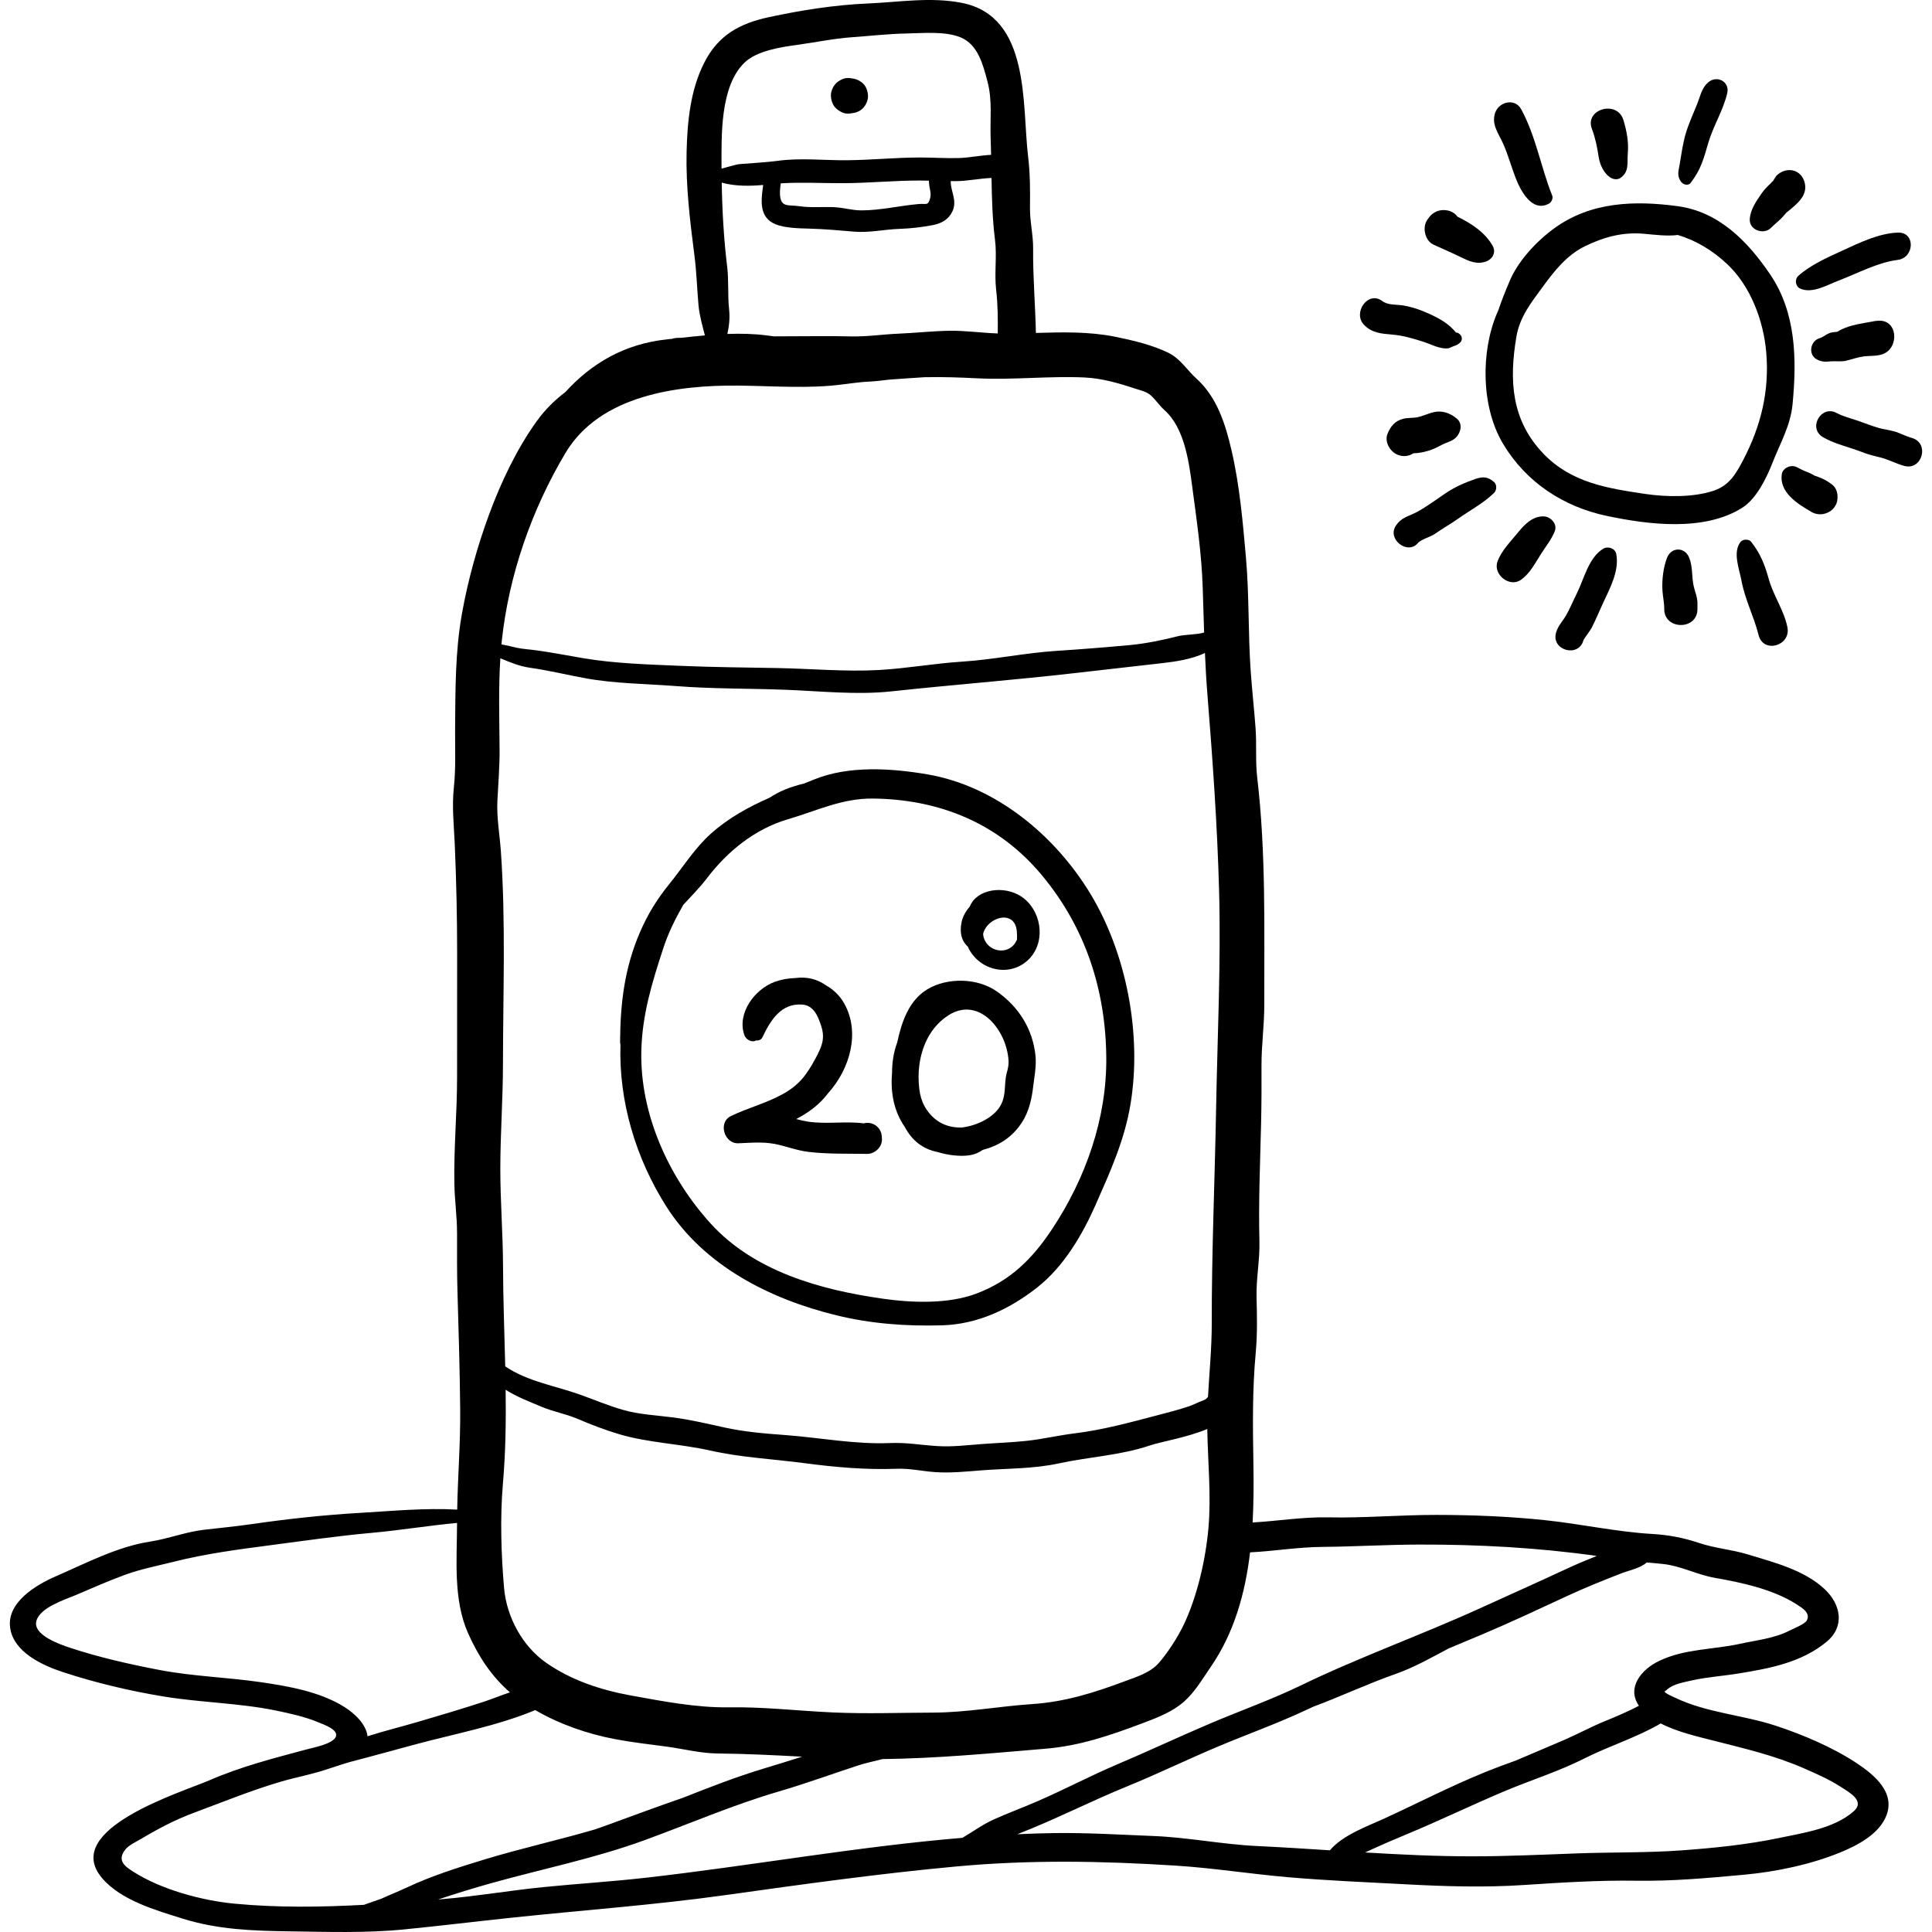 <?xml version="1.0" encoding="iso-8859-1"?>
<!-- Generator: Adobe Illustrator 19.0.0, SVG Export Plug-In . SVG Version: 6.00 Build 0)  -->
<svg version="1.1" id="Layer_1" xmlns="http://www.w3.org/2000/svg" xmlns:xlink="http://www.w3.org/1999/xlink" x="0px" y="0px"
	 viewBox="0 0 512.001 512.001" style="enable-background:new 0 0 512.001 512.001;" xml:space="preserve">
<g>
	<g>
		<path d="M469.098,72.698c-5.911-8.702-13.545-16.588-24.514-18.062c-11.337-1.524-22.921-1.191-32.608,5.806
			c-4.652,3.361-9.534,8.539-11.816,13.846c-1.1,2.558-2.202,5.272-3.09,7.943c-0.097,0.219-0.202,0.44-0.295,0.658
			c-4.405,10.292-4.285,24.922,1.52,34.67c6.112,10.263,16.053,16.76,27.615,19.185c11.039,2.315,25.683,4.166,35.768-2.158
			c3.776-2.367,6.448-7.85,8.021-11.865c2.065-5.274,4.802-9.879,5.351-15.623C476.187,95.224,476.003,82.861,469.098,72.698z
			 M461.942,121.95c-1.891,3.611-3.648,6.657-7.683,8.051c-5.378,1.858-12.702,1.72-18.222,0.902
			c-10.051-1.488-19.619-2.979-26.987-10.642c-8.554-8.895-9.148-19.431-7.186-31.051c0.879-5.207,3.939-9.056,6.951-13.168
			c3.115-4.248,6.368-8.417,11.206-10.782c5.086-2.486,10.049-3.822,15.798-3.296c2.752,0.252,5.987,0.674,8.829,0.307
			c4.833,1.464,9.243,4.089,13.178,7.819c6.151,5.831,9.541,14.982,10.246,23.259C468.947,103.629,466.684,112.89,461.942,121.95z"
			/>
	</g>
</g>
<g>
	<g>
		<path d="M430.212,31.788c-1.651-5.368-10.287-2.883-8.357,2.304c0.938,2.519,1.396,4.806,1.797,7.444
			c0.32,2.108,1.405,4.576,3.361,5.644c0.711,0.388,1.676,0.47,2.379,0c2.476-1.657,1.765-4.064,1.994-6.612
			C431.652,37.617,431.077,34.596,430.212,31.788z"/>
	</g>
</g>
<g>
	<g>
		<path d="M449.834,159.637c-0.061-1.579-0.579-2.621-0.941-4.097c-0.628-2.569-0.222-5.219-1.247-7.761
			c-1.149-2.851-4.697-2.872-5.845,0c-1.017,2.548-1.408,5.999-1.232,8.752c0.106,1.671,0.484,3.155,0.474,4.852
			c-0.034,5.661,8.862,5.67,8.796,0C449.833,160.804,449.857,160.218,449.834,159.637z"/>
	</g>
</g>
<g>
	<g>
		<path d="M386.038,110.904c-1.701-1.403-3.818-2.196-6.052-1.684c-1.586,0.363-2.96,1.097-4.589,1.401
			c-0.756,0.141-2.375,0.079-3.499,0.351c-2.172,0.523-3.427,2.023-4.212,4.053c-0.825,2.132,0.735,4.7,2.693,5.487
			c1.553,0.623,2.979,0.397,4.189-0.383c0.404-0.009,0.8-0.043,1.208-0.09c1.099-0.125,2.164-0.387,3.215-0.73
			c1.09-0.357,2.04-0.845,3.037-1.385c1.081-0.585,2.288-0.832,3.303-1.553C386.985,115.199,387.912,112.449,386.038,110.904z"/>
	</g>
</g>
<g>
	<g>
		<path d="M497.663,85.003c-0.174,0.015-0.347,0.03-0.521,0.044c-0.267,0.023-0.536,0.071-0.8,0.139
			c-2.886,0.539-5.638,0.835-8.354,2.132c-0.081,0.039-0.827,0.428-1.101,0.614c-0.354,0.018-1.136,0.122-1.256,0.139
			c-1.434,0.192-2.18,1.189-3.435,1.559c-2.453,0.723-3.108,4.317-0.733,5.607c1.352,0.734,2.313,0.641,3.779,0.521
			c1.352-0.111,2.717,0.169,4.121-0.19c1.564-0.4,3.073-0.943,4.692-1.133c1.647-0.192,3.196-0.011,4.808-0.56
			C503.397,92.333,503.028,84.542,497.663,85.003z"/>
	</g>
</g>
<g>
	<g>
		<path d="M478.161,48.065c-1.053-3.191-4.528-3.856-7.003-1.848c-0.67,0.544-0.93,1.234-1.381,1.912
			c0.378-0.569-0.501,0.44-0.539,0.477c-0.889,0.845-1.723,1.667-2.423,2.692c-1.419,2.076-2.938,4.2-3.104,6.777
			c-0.189,2.901,3.683,4.249,5.603,2.322c0.841-0.845,1.786-1.587,2.637-2.423c0.412-0.405,0.79-0.837,1.162-1.279
			c0.478-0.568,0.202-0.254,0.674-0.641C476.2,54.066,479.357,51.687,478.161,48.065z"/>
	</g>
</g>
<g>
	<g>
		<path d="M409.071,136.843c-2.898-0.059-5.039,2.113-6.737,4.215c-1.945,2.409-4.5,4.898-5.507,7.839
			c-1.155,3.377,3.213,6.863,6.213,4.777c2.465-1.713,3.805-4.48,5.4-6.966c1.241-1.935,2.769-3.817,3.601-5.965
			C412.79,138.81,410.896,136.879,409.071,136.843z"/>
	</g>
</g>
<g>
	<g>
		<path d="M395.572,65.156c-2.005-3.568-5.646-5.94-9.327-7.737c-0.603-0.825-1.496-1.41-2.523-1.627
			c-2.137-0.45-4.039,0.329-5.241,2.133l-0.295,0.441c-1.318,1.979-0.528,5.438,1.695,6.463c2.361,1.089,4.759,2.094,7.094,3.242
			c2.27,1.116,4.413,2.147,6.926,1.193C395.587,68.624,396.523,66.847,395.572,65.156z"/>
	</g>
</g>
<g>
	<g>
		<path d="M485.651,128.519c-1.158-0.932-2.292-1.554-3.682-2.086c-0.363-0.139-0.74-0.241-1.1-0.385
			c-0.284-0.092-0.29-0.101-0.019-0.028c-0.156-0.088-0.314-0.174-0.474-0.256c-1.049-0.588-1.263-0.56-2.153-0.959
			c-0.597-0.266-0.742-0.344-1.104-0.511c-0.276-0.127-1.501-0.867-0.821-0.377c-1.367-0.985-3.799-0.015-4.082,1.66
			c-0.824,4.891,4.237,8.025,7.897,10.117c1.816,1.038,4.036,0.684,5.537-0.714c0.241-0.225,0.536-0.646,0.714-0.925
			C487.355,132.509,487.162,129.738,485.651,128.519z"/>
	</g>
</g>
<g>
	<g>
		<path d="M452.767,21.763c-1.771,1.477-2.074,3.437-2.885,5.507c-1.058,2.703-2.307,5.294-3.134,8.09
			c-0.803,2.716-1.159,5.512-1.636,8.291c-0.298,1.737-0.749,2.904,0.349,4.48c0.532,0.761,1.878,1.235,2.578,0.33
			c2.731-3.524,3.44-6.371,4.703-10.681c1.317-4.485,3.958-8.568,4.999-13.122C458.434,21.631,455.022,19.882,452.767,21.763z"/>
	</g>
</g>
<g>
	<g>
		<path d="M502.909,61.639c-5.078,0.211-10.144,2.703-14.716,4.799c-3.935,1.805-8.392,3.768-11.647,6.691
			c-0.957,0.858-0.757,2.718,0.424,3.295c3.177,1.551,7.221-0.903,10.276-2.064c5.004-1.901,10.309-4.806,15.663-5.483
			C507.384,68.312,507.69,61.44,502.909,61.639z"/>
	</g>
</g>
<g>
	<g>
		<path d="M473.681,166.21c-0.889-4.436-3.759-8.424-4.967-12.843c-1.036-3.786-2.251-6.751-4.633-9.773
			c-0.61-0.774-2.191-0.771-2.798,0c-2.163,2.747-0.37,7.092,0.216,10.236c0.952,5.12,3.306,9.524,4.551,14.484
			C467.298,173.291,474.672,171.163,473.681,166.21z"/>
	</g>
</g>
<g>
	<g>
		<path d="M428.316,146.778c-0.294-1.476-2.19-2.105-3.401-1.384c-3.92,2.335-5.111,8.019-7.066,11.924
			c-0.94,1.878-1.741,3.855-2.777,5.68c-0.954,1.679-2.187,2.795-2.714,4.697c-1.295,4.68,5.971,6.677,7.265,2.003
			c0.13-0.468,1.719-2.412,2.238-3.43c1.066-2.089,1.956-4.289,2.948-6.415C426.652,155.894,429.202,151.212,428.316,146.778z"/>
	</g>
</g>
<g>
	<g>
		<path d="M395.913,127.717c-1.662-1.43-2.979-1.457-4.978-0.766c-2.757,0.952-5.421,2.125-7.828,3.752
			c-2.424,1.638-5.012,3.578-7.568,4.958c-2.291,1.236-4.117,1.361-5.651,3.711c-2.292,3.513,3.103,7.797,5.882,4.537
			c0.868-1.018,3.349-1.604,4.542-2.455c1.968-1.404,4.09-2.566,6.059-3.961c3.317-2.351,6.575-4.003,9.542-6.831
			C396.683,129.93,396.754,128.44,395.913,127.717z"/>
	</g>
</g>
<g>
	<g>
		<path d="M385.855,88.124c-1.889-2.31-4.174-3.616-7.109-4.966c-2.174-0.999-4.426-1.787-6.79-2.192
			c-1.905-0.327-4.07-0.019-5.667-1.205c-3.756-2.789-7.849,3.104-4.846,6.28c2.095,2.217,4.682,2.393,7.565,2.635
			c2.856,0.24,5.401,1.012,8.127,1.872c1.954,0.617,4.55,2.058,6.655,1.754c0.505-0.073,2.578-1.153,1.309-0.443
			c0.735-0.412,1.135-0.404,1.838-1.063C387.99,89.806,387.114,88.185,385.855,88.124z"/>
	</g>
</g>
<g>
	<g>
		<path d="M411.351,51.824c-3.018-7.52-4.307-15.7-8.225-22.879c-1.651-3.026-5.844-1.995-6.874,0.898
			c-1.104,3.1,0.874,5.496,2.095,8.226c1.305,2.924,2.141,6.051,3.288,9.035c1.287,3.346,4.338,9.302,8.846,6.859
			C411.147,53.602,411.652,52.572,411.351,51.824z"/>
	</g>
</g>
<g>
	<g>
		<path d="M506.678,116.061c-1.216-0.348-2.301-0.85-3.493-1.336c-1.831-0.745-3.693-0.838-5.565-1.394
			c-1.744-0.517-3.527-1.232-5.252-1.825c-1.584-0.542-4.109-1.205-5.557-2.021c-4.136-2.327-7.808,3.952-3.717,6.36
			c3.113,1.834,7.037,2.645,10.421,3.978c1.559,0.614,3.002,0.971,4.625,1.36c2.254,0.54,4.265,1.675,6.498,2.284
			C509.414,124.775,511.431,117.424,506.678,116.061z"/>
	</g>
</g>
<g>
	<g>
		<path d="M492.104,467.3c-6.354-4.225-14.273-7.573-21.509-9.962c-8.781-2.9-18.35-3.402-26.783-7.48
			c-0.39-0.189-2.668-1.125-2.738-1.681c0.029,0.222,0.347-0.134,0.965-0.632c1.592-1.283,4.193-1.728,6.153-2.176
			c4.121-0.942,8.352-1.197,12.516-1.874c8.236-1.341,16.675-2.893,23.328-8.378c4.954-4.083,3.836-9.951-0.534-14.023
			c-5.424-5.055-13.465-7.07-20.354-9.171c-4.229-1.29-8.581-1.588-12.81-3.002c-4.246-1.419-8.135-2.154-12.587-2.414
			c-9.364-0.547-18.746-2.634-28.093-3.625c-9.583-1.017-19.349-1.408-28.979-1.418c-9.558-0.01-19.122,0.851-28.671,0.651
			c-6.699-0.14-13.351,0.97-20.051,1.356c0.281-5.194,0.298-10.392,0.211-15.468c-0.169-9.875-0.304-19.62,0.609-29.464
			c0.458-4.932,0.349-9.799,0.222-14.745c-0.127-4.967,0.889-9.837,0.762-14.853c-0.262-10.331,0.188-20.654,0.435-30.983
			c0.124-5.187,0.14-10.366,0.115-15.552c-0.026-5.387,0.748-10.666,0.738-16.055c-0.04-20.071,0.478-40.34-1.873-60.28
			c-0.513-4.359-0.115-8.707-0.436-13.074c-0.373-5.062-0.938-10.109-1.294-15.175c-0.703-10-0.375-20.05-1.254-30.031
			c-0.825-9.372-1.67-19.162-3.8-28.343c-1.64-7.068-3.843-14.166-9.351-19.146c-2.589-2.341-4.199-5.234-7.414-6.811
			c-4.259-2.09-9.474-3.316-14.098-4.252c-6.855-1.387-13.958-1.218-21.01-1.009c-0.149-7.437-0.803-14.788-0.729-22.245
			c0.038-3.755-0.883-7.242-0.836-10.995c0.054-4.479,0.047-9.023-0.493-13.476c-1.664-13.728,0.716-37.133-17.558-40.752
			c-8.26-1.636-16.69-0.184-24.964,0.164c-8.751,0.37-17.59,1.78-26.147,3.611c-7.826,1.676-13.476,4.806-17.156,12.065
			c-3.705,7.307-4.497,15.677-4.685,23.757c-0.211,9.054,0.927,18.41,2.079,27.342c0.571,4.427,0.686,8.76,1.078,13.178
			c0.241,2.698,1.024,5.346,1.691,8.007c-2.09,0.183-4.174,0.402-6.238,0.629c-0.301,0.006-0.602,0.013-0.902,0.019
			c-0.585,0.013-1.109,0.112-1.598,0.256c-0.478,0.053-0.96,0.107-1.435,0.159c-11.255,1.216-19.944,6.423-26.775,13.926
			c-2.811,2.138-5.357,4.624-7.507,7.591c-5.325,7.348-9.606,16.373-12.733,24.867c-3.124,8.491-5.596,17.368-7.195,26.307
			c-1.806,10.104-1.729,20.233-1.811,30.456c-0.042,5.147,0.226,10.359-0.322,15.481c-0.554,5.184,0.004,9.952,0.228,15.135
			c0.417,9.658,0.636,19.209,0.634,28.898c-0.001,10.883-0.03,21.765-0.015,32.647c0.013,9.514-0.894,18.945-0.719,28.487
			c0.081,4.406,0.718,8.694,0.711,13.133c-0.006,5.313-0.037,10.629,0.125,15.939c0.312,10.261,0.609,20.495,0.706,30.762
			c0.084,8.883-0.633,17.638-0.792,26.484c-8.528-0.478-17.11,0.359-25.624,0.856c-9.577,0.557-19.134,1.579-28.64,2.96
			c-4.318,0.627-8.567,1.029-12.887,1.531c-4.836,0.563-9.425,2.394-14.237,3.128c-8.63,1.317-17.085,5.764-25.041,9.225
			c-5.173,2.25-12.983,6.88-12.042,13.623c0.902,6.458,8.558,9.956,13.951,11.729c8.621,2.833,17.831,5.02,26.779,6.483
			c9.865,1.613,19.93,1.704,29.736,3.721c3.711,0.763,7.583,1.616,11.098,3.061c1.807,0.743,5.491,2.027,4.741,3.874
			c-0.777,1.918-5.967,2.88-7.811,3.375c-8.695,2.333-17.309,4.529-25.582,8.125c-7.323,3.182-39.545,12.953-28.58,25.93
			c5.001,5.918,14.289,8.553,21.386,10.775c9.219,2.886,18.434,3.228,28.02,3.36c10.145,0.139,20.508,0.501,30.615-0.498
			c9.72-0.961,19.385-2.147,29.099-3.17c18.68-1.968,37.34-3.311,55.966-5.913c20.523-2.867,40.926-5.731,61.551-7.626
			c19.426-1.785,38.512-1.442,57.956-0.201c9.917,0.633,19.78,2.207,29.7,3.066c10.437,0.904,20.79,1.324,31.242,1.883
			c10.349,0.554,20.769,0.875,31.124,0.194c9.859-0.648,20.016-1.3,29.896-1.143c9.642,0.153,19.085-0.716,28.677-1.596
			c8.404-0.771,17.682-2.711,25.494-5.927c4.595-1.893,10.271-4.854,12.174-9.78C502.291,474.972,496.687,470.347,492.104,467.3z
			 M263.687,63.553c0.55,4.339-0.204,8.823,0.299,13.207c0.449,3.914,0.477,7.729,0.428,11.608
			c-4.326-0.146-8.673-0.788-12.95-0.709c-4.416,0.082-8.939,0.58-13.378,0.768c-4.307,0.183-8.398,0.836-12.741,0.724
			c-5.227-0.135-10.468-0.034-15.697-0.034c-1.512,0-3.025,0.013-4.536,0.021c-0.634-0.082-1.27-0.163-1.905-0.246
			c-3.426-0.449-6.926-0.517-10.44-0.39c0.439-2.106,0.71-4.136,0.443-6.64c-0.399-3.736-0.048-7.446-0.507-11.207
			c-0.889-7.302-1.316-14.829-1.439-22.255c3.462,0.985,7.548,0.933,10.982,0.613c-0.518,3.939-1.251,8.545,3.279,10.42
			c2.427,1.004,6.267,1.083,8.929,1.154c4.092,0.108,7.946,0.47,12.012,0.81c3.908,0.325,7.945-0.612,11.844-0.738
			c2.881-0.093,6.128-0.458,8.963-1.018c2.243-0.444,4.133-1.481,5.132-3.634c1.351-2.909-0.529-5.323-0.453-8.021
			c0.365,0.005,0.728,0.02,1.092,0.02c3.287,0.008,6.459-0.721,9.716-0.845C262.856,52.666,263.005,58.173,263.687,63.553z
			 M206.695,51.058c-0.001-0.907,0.126-1.688,0.208-2.47c5.566-0.347,11.072-0.015,16.721-0.045
			c6.724-0.035,13.396-0.703,20.138-0.703c0.798,0,1.594,0.026,2.393,0.042c0.01,0.348,0.042,0.718,0.091,1.129
			c0.149,1.244,0.6,2.246,0.245,3.533c-0.578,2.086-0.952,1.345-3.06,1.529c-4.981,0.434-10.225,1.702-15.218,1.681
			c-2.455-0.01-4.815-0.758-7.27-0.858c-3.084-0.125-6.049,0.201-9.119-0.25C208.821,54.205,206.7,55.162,206.695,51.058z
			 M197.216,16.679c3.273-3.235,9.674-4.19,14.022-4.783c4.857-0.661,9.654-1.681,14.551-2.031c4.765-0.341,9.645-0.897,14.414-0.99
			c4.392-0.086,10.266-0.661,14.358,1.025c4.623,1.906,5.943,7.22,7.124,11.671c1.365,5.149,0.648,9.949,0.85,15.174
			c0.054,1.425,0.091,2.858,0.121,4.292c-2.93,0.135-5.743,0.776-8.688,0.853c-3.39,0.088-6.809-0.158-10.204-0.153
			c-6.409,0.01-12.746,0.657-19.134,0.728c-6.02,0.067-12.379-0.661-18.346,0.131c-3.552,0.472-6.922,0.603-10.469,0.912
			c-0.587,0.05-2.793,0.713-4.596,1.172c0-0.15-0.006-0.304-0.006-0.454C191.206,36.012,190.793,23.029,197.216,16.679z
			 M132.988,169.736c1.878-17.382,7.922-34.695,16.865-49.69c9.128-15.305,29.615-18.022,45.849-17.859
			c9.05,0.091,18.799,0.885,27.763-0.338c1.734-0.237,3.481-0.436,5.232-0.619c1.971-0.092,3.93-0.24,5.861-0.503
			c0.309-0.042,0.622-0.069,0.932-0.109c3.2-0.247,6.404-0.453,9.595-0.657c4.681-0.098,9.374,0.064,13.975,0.296
			c9.464,0.477,19.008-0.667,28.447-0.217c4.422,0.211,8.9,1.478,13.084,2.869c1.601,0.532,3.224,0.829,4.4,1.886
			c1.305,1.174,2.292,2.721,3.634,3.92c5.26,4.702,6.447,13.6,7.332,20.278c1.179,8.907,2.496,17.783,2.776,26.784
			c0.122,3.959,0.235,7.906,0.37,11.851c-2.215,0.638-4.989,0.455-7.178,1.025c-3.88,1.01-8.487,1.93-12.532,2.301
			c-6.435,0.59-12.93,1.119-19.355,1.53c-8.409,0.539-16.68,2.32-25.094,2.859c-7.355,0.472-14.63,1.804-22.009,2.217
			c-8.928,0.502-17.915-0.357-26.841-0.517c-8.675-0.155-17.257-0.226-25.9-0.594c-8.381-0.357-17.223-0.61-25.524-2.004
			c-4.103-0.689-8.204-1.5-12.322-2.075c-1.879-0.262-3.706-0.344-5.57-0.739c-0.247-0.053-2.423-0.609-3.882-0.85
			C132.926,170.436,132.95,170.085,132.988,169.736z M131.813,212.292c0.225-4.657,0.616-9.175,0.581-13.863
			c-0.059-7.994-0.312-16.009,0.203-23.979c2.563,1.066,5.005,2.111,7.901,2.519c4.885,0.687,9.717,1.876,14.566,2.765
			c7.887,1.447,16.279,1.476,24.23,2.095c9.581,0.747,19.159,0.6,28.783,0.965c9.341,0.354,18.897,1.428,28.221,0.421
			c16.087-1.737,32.252-2.972,48.364-4.818c7.824-0.897,15.654-1.786,23.514-2.678c3.055-0.347,7.702-0.998,11.146-2.677
			c0.159,3.578,0.349,7.157,0.638,10.741c1.391,17.347,2.641,34.83,3.112,52.21c0.521,19.288-0.443,38.54-0.79,57.795
			c-0.342,18.999-1.187,37.987-1.152,56.918c0.013,6.503-0.647,12.968-0.995,19.461c-0.144,0.221-0.476,0.676-1.192,0.927
			c-1.321,0.462-2.576,1.158-3.915,1.613c-2.619,0.89-5.296,1.564-7.969,2.264c-7.409,1.94-14.605,3.944-22.246,4.883
			c-4.323,0.531-8.49,1.535-12.829,1.998c-3.952,0.421-7.792,0.542-11.762,0.838c-3.855,0.286-7.723,0.776-11.6,0.551
			c-4.338-0.251-8.262-0.998-12.671-0.816c-9.459,0.389-18.533-1.425-27.933-2.125c-5.526-0.411-10.702-0.826-16.145-2.026
			c-4.455-0.981-8.886-2.035-13.415-2.627c-4.547-0.595-8.967-0.753-13.408-2.027c-3.885-1.114-7.545-2.674-11.335-4.03
			c-6.481-2.32-14.004-3.493-19.824-7.496c-0.206-8.847-0.554-17.701-0.583-26.575c-0.028-8.617-0.718-17.175-0.718-25.747
			c0-9.25,0.693-18.406,0.701-27.654c0.019-18.787,0.763-37.756-0.55-56.482C132.431,221.272,131.602,216.655,131.813,212.292z
			 M134.002,368.304c2.963,1.908,6.507,3.224,9.503,4.5c3.081,1.313,6.36,1.85,9.455,3.165c3.674,1.562,7.336,2.988,11.172,4.122
			c7.758,2.292,16.098,2.525,24.019,4.306c8.318,1.871,16.387,2.226,24.787,3.327c8.347,1.095,16.3,1.823,24.711,1.517
			c3.535-0.129,6.734,0.65,10.203,0.889c4.142,0.286,8.247-0.166,12.367-0.479c6.855-0.52,13.626-0.371,20.409-1.84
			c7.99-1.732,16.395-2.119,24.168-4.767c2.828-0.962,9.818-2.096,15.145-4.343c0.14,8.697,1.082,17.751,0.296,26.397
			c-0.753,8.284-2.973,18.023-6.566,25.533c-1.556,3.253-4.208,7.37-6.555,10.051c-2.296,2.624-5.895,3.694-9.056,4.876
			c-8.162,3.054-15.812,5.463-24.553,6.047c-8.757,0.585-17.435,2.232-26.233,2.258c-8.803,0.026-17.676,0.354-26.47-0.042
			c-9.248-0.416-18.44-1.507-27.7-1.361c-8.506,0.134-17.582-1.625-25.967-3.147c-7.906-1.435-15.756-4.02-22.4-8.663
			c-6.324-4.421-10.479-12.145-11.15-19.76c-0.782-8.859-1.082-18.806-0.313-27.676
			C133.995,384.908,134.109,376.607,134.002,368.304z M69.052,445.785c-8.91-1.298-17.957-1.53-26.809-3.227
			c-7.943-1.522-16.128-3.37-23.814-5.927c-2.497-0.831-9.829-3.344-8.783-7.082c1.008-3.6,7.573-5.62,10.426-6.833
			c4.34-1.844,8.616-3.756,13.043-5.369c4.329-1.578,8.432-2.326,12.872-3.453c8.469-2.151,17.198-3.283,25.886-4.425
			c8.883-1.168,17.653-2.437,26.577-3.242c7.575-0.682,15.116-1.936,22.675-2.637c-0.023,9.578-1.063,20.266,2.91,29.206
			c2.738,6.163,6.189,11.419,11.113,15.695c-2.313,0.758-4.587,1.712-6.709,2.41c-5.842,1.924-11.822,3.696-17.72,5.421
			c-4.382,1.281-8.928,2.41-13.326,3.807c-0.328-3.176-3.44-6.106-6.264-7.85C84.681,448.294,76.431,446.86,69.052,445.785z
			 M101.055,503.181c-1.541,0.537-3.09,1.063-4.622,1.62c-11.463,0.623-23.003,0.766-34.269-0.307
			c-8.783-0.836-19.524-3.759-26.967-8.55c-2.098-1.35-4.179-2.83-2.106-5.651c0.978-1.331,3.08-2.234,4.456-3.057
			c4.518-2.706,9.052-5.063,13.993-6.892c7.641-2.828,15.007-5.87,22.849-8.171c4.059-1.191,8.253-1.936,12.263-3.291
			c1.036-0.349,2.254-0.708,3.485-1.135c0.973-0.293,1.896-0.619,2.668-0.82c5.866-1.516,11.686-3.148,17.523-4.712
			c10.202-2.734,21.651-4.888,31.513-9.023c6.492,3.771,13.851,6.318,21.138,7.698c4.523,0.858,9.1,1.37,13.661,1.98
			c4.498,0.602,8.926,1.772,13.48,1.82c7.526,0.078,14.971,0.448,22.453,0.848c-3.432,1.081-6.869,2.154-10.321,3.196
			c-7.206,2.176-14.201,4.91-21.194,7.669c-6.671,2.328-13.308,4.744-19.878,7.171c-1.129,0.417-2.275,0.807-3.411,1.212
			c-9.724,2.857-19.66,5.033-29.379,7.997c-6.865,2.094-13.845,4.277-20.361,7.326C105.737,501.181,103.363,502.126,101.055,503.181
			z M255.059,487.043c-28.129,2.35-56.009,7.419-84.047,10.593c-8.986,1.017-17.952,1.567-26.938,2.461
			c-8.955,0.89-17.882,2.447-26.84,3.195c-0.371,0.032-0.747,0.061-1.119,0.091c4.637-1.553,9.312-2.991,14.008-4.305
			c13.573-3.802,27.369-6.551,40.611-11.383c11.932-4.354,23.573-9.402,35.767-12.969c7.06-2.066,13.907-4.571,20.887-6.858
			c1.926-0.631,4.215-1.115,6.522-1.695c14.471-0.17,28.821-1.54,43.268-2.755c9.003-0.757,17.09-3.538,25.492-6.701
			c3.301-1.244,6.669-2.508,9.568-4.555c3.863-2.729,5.95-6.542,8.579-10.354c6.271-9.087,9.18-19.608,10.465-30.418
			c6.373-0.313,12.67-1.389,19.032-1.445c8.557-0.074,17.114-0.595,25.673-0.619c15.746-0.044,31.552,0.807,47.168,3.012
			c-2.838,1.13-5.633,2.311-8.431,3.616c-7.475,3.486-14.939,6.816-22.439,10.229c-15.74,7.162-32.059,12.971-47.588,20.494
			c-7.785,3.771-16.054,6.69-24.022,10.082c-8.268,3.52-16.338,7.308-24.618,10.828c-7.091,3.015-13.97,6.65-21.079,9.747
			c-3.848,1.678-7.786,3.109-11.614,4.841C260.374,483.529,257.837,485.415,255.059,487.043z M352.428,490.35
			c-6.454-0.414-12.908-0.83-19.376-1.136c-9.167-0.435-18.188-2.291-27.419-2.651c-8.765-0.343-17.546-0.901-26.316-0.777
			c-3.247,0.045-6.487,0.161-9.725,0.308c9.86-3.815,19.393-8.726,29.032-12.655c8.171-3.331,16.048-7.176,24.168-10.591
			c7.77-3.268,15.802-6.121,23.418-9.708c0.597-0.281,1.198-0.551,1.796-0.83c7.309-2.727,14.395-6.077,21.779-8.672
			c5.068-1.781,9.576-4.375,14.211-6.819c3.066-1.275,6.134-2.555,9.199-3.852c7.476-3.165,14.808-6.627,22.169-10.033
			c4.758-2.201,9.517-4.121,14.4-6.013c1.934-0.749,5.076-1.361,6.621-2.854c1.461,0.127,2.925,0.253,4.411,0.416
			c4.691,0.512,8.916,2.824,13.548,3.64c7.221,1.273,15.552,3.028,21.827,7.075c1.387,0.894,3.679,2.215,2.675,4.213
			c-0.496,0.988-3.665,2.232-4.657,2.741c-4.022,2.062-8.646,2.5-13.033,3.467c-7.183,1.584-14.725,1.293-21.493,4.553
			c-4.644,2.238-8.677,7.021-5.333,11.884c-2.94,1.536-6.115,2.886-9.001,4.063c-3.693,1.506-7.115,3.384-10.758,4.963
			c-4.199,1.82-8.465,3.59-12.694,5.411c-2.824,1.029-5.647,2.058-8.419,3.186c-8.992,3.654-17.783,8.201-26.635,12.265
			C362.372,483.99,355.884,486.273,352.428,490.35z M491.176,480.083c-5.151,4.46-13.047,5.607-19.412,6.944
			c-8.605,1.806-17.419,2.712-26.198,3.346c-9.193,0.663-18.593,0.459-27.817,0.803c-9.095,0.339-18.237,0.761-27.347,0.771
			c-9.57,0.01-19.099-0.453-28.623-1.023c0.605-0.285,1.212-0.573,1.831-0.855c3.068-1.399,6.168-2.719,9.281-4.012
			c8.655-3.595,17.097-7.689,25.704-11.322c7.072-2.986,14.426-5.258,21.267-8.718c6.578-3.326,13.883-5.556,20.253-9.29
			c4.455,2.307,9.961,3.524,14.191,4.609c8.413,2.157,16.108,3.9,24.113,7.442c3.133,1.386,6.312,2.779,9.203,4.634
			C490.236,475.088,494.395,477.296,491.176,480.083z"/>
	</g>
</g>
<g>
	<g>
		<path d="M228.662,22.088c-0.961-0.882-2.005-1.245-3.303-1.369c-0.148-0.014-0.296-0.028-0.444-0.042
			c-1.135-0.107-2.555,0.603-3.334,1.381c-0.817,0.817-1.433,2.159-1.38,3.334c0.054,1.218,0.455,2.484,1.38,3.334
			c0.87,0.797,2.105,1.495,3.334,1.379c0.149-0.014,0.296-0.028,0.444-0.042c1.266-0.12,2.376-0.441,3.303-1.369
			c0.811-0.81,1.42-2.14,1.369-3.303C229.976,24.183,229.58,22.929,228.662,22.088z"/>
	</g>
</g>
<g>
	<g>
		<path d="M288.963,236.859c-9.357-15.449-25.047-28.541-43.188-31.645c-9.538-1.632-20.843-2.381-29.995,1.348
			c-0.891,0.363-1.779,0.718-2.664,1.072c-1.725,0.409-3.441,0.938-5.141,1.625c-1.438,0.58-2.78,1.345-4.087,2.171
			c-5.506,2.436-10.757,5.277-15.49,9.497c-4.261,3.798-7.429,8.916-11.008,13.33c-3.32,4.096-5.754,8.056-7.838,12.903
			c-4.072,9.47-5.156,18.775-5.224,28.931c-0.003,0.283,0.042,0.528,0.103,0.758c-0.483,15.005,4.073,30.118,12.091,42.786
			c10.026,15.838,27.521,24.631,45.141,28.937c9.209,2.25,18.521,2.925,27.992,2.654c9.435-0.27,17.979-4.318,25.302-10.099
			c6.927-5.469,11.887-13.878,15.407-21.871c3.94-8.948,7.675-17.12,9.259-26.8C302.624,274.131,298.569,252.718,288.963,236.859z
			 M278.79,325.765c-5.194,7.828-11.038,13.673-20.085,17.067c-7.473,2.804-17.039,2.439-24.853,1.324
			c-16.378-2.337-33.969-7.191-45.53-19.912c-11.052-12.162-18.743-28.969-18.366-45.688c0.218-9.608,2.81-18.047,5.768-27.107
			c1.363-4.179,3.196-7.888,5.361-11.666c2.098-2.294,4.312-4.489,6.221-6.993c5.465-7.172,12.718-13.109,21.532-15.687
			c7.669-2.243,14.284-5.564,22.503-5.477c17.711,0.188,33.388,6.594,44.822,20.38c11.47,13.83,16.847,30.249,17.014,48.245
			C293.326,296.417,287.724,312.3,278.79,325.765z"/>
	</g>
</g>
<g>
	<g>
		<path d="M233.688,301.231c-0.144-2.69-2.634-4.121-4.784-3.532c-4.791-0.632-10.036,0.294-14.841-0.465
			c-1.034-0.164-2.048-0.409-3.06-0.672c3.182-1.66,6.114-3.747,8.496-6.899c5.793-6.444,8.492-16.081,4.257-23.684
			c-1.218-2.187-2.972-3.812-5-4.932c-2.176-1.546-4.828-2.26-7.984-1.857c-1.852,0.048-3.701,0.381-5.43,1.003
			c-5.339,1.921-10.118,8.356-8.074,14.138c0.415,1.174,1.984,2.055,3.114,1.395c0.67,0.083,1.355-0.159,1.69-0.868
			c2.08-4.401,4.91-9.071,10.545-8.636c3.03,0.233,4.175,3.103,4.999,5.633c1.102,3.389,0.199,5.463-1.461,8.567
			c-2.303,4.305-4.321,7.1-8.69,9.514c-4.463,2.465-9.209,3.629-13.772,5.835c-3.48,1.681-1.763,7.348,1.953,7.208
			c3.104-0.116,6.28-0.419,9.36,0.125c3.103,0.547,6.022,1.771,9.166,2.148c5.214,0.626,10.416,0.45,15.608,0.542
			c2.048,0.037,4.056-1.838,3.944-3.944C233.71,301.643,233.699,301.438,233.688,301.231z"/>
	</g>
</g>
<g>
	<g>
		<path d="M274.414,279.738c-0.745-7.089-4.481-13.004-10.34-17.066c-5.079-3.522-13.002-3.691-18.308-0.499
			c-4.891,2.941-6.814,8.596-7.992,14.08c-0.97,2.617-1.376,5.324-1.369,8.056c-0.452,5.197,0.481,10.146,3.336,14.293
			c1.907,3.58,4.751,5.95,8.842,6.724c2.269,0.708,4.72,1.029,6.863,0.966c2.119-0.062,3.667-0.604,4.957-1.546
			c4.131-1.068,7.814-3.253,10.425-7.307c1.848-2.87,2.6-6.156,2.978-9.503C274.058,285.71,274.713,282.585,274.414,279.738z
			 M266.525,285.706c-0.349,2.673-0.013,5.055-1.536,7.543c-1.77,2.888-5.969,5.048-10.073,5.551
			c-3.585,0.115-6.922-1.194-9.335-4.715c-0.906-1.322-1.461-2.771-1.766-4.29c-0.034-0.192-0.068-0.385-0.098-0.579
			c-0.026-0.17-0.054-0.341-0.076-0.512c-0.019-0.136-0.031-0.275-0.048-0.411c-0.444-3.88,0-8.045,1.544-11.694
			c1.273-3.007,3.293-5.663,6.179-7.519c8.134-5.228,15.533,3.937,15.958,12.073C267.369,282.976,266.751,283.983,266.525,285.706z"
			/>
	</g>
</g>
<g>
	<g>
		<path d="M270.606,237.558c-4.536-2.972-11.752-2.021-13.613,2.717c-1.051,1.187-1.872,2.61-2.178,4.17
			c-0.515,2.625-0.097,4.813,1.669,6.425c0.14,0.336,0.3,0.663,0.487,0.983c3.407,5.81,11.441,7.077,16.026,1.995
			C277.281,249.099,275.869,241.006,270.606,237.558z M269.51,249.031c-0.233,0.518-0.525,1.015-0.925,1.452
			c-2.367,2.583-6.903,1.457-7.901-2.06c-0.098-0.346-0.135-0.67-0.144-0.984c0.4-1.602,1.631-2.92,3.068-3.649
			c2.486-1.263,5.557-0.767,5.861,3.045C269.517,247.433,269.561,248.227,269.51,249.031z"/>
	</g>
</g>
<g>
</g>
<g>
</g>
<g>
</g>
<g>
</g>
<g>
</g>
<g>
</g>
<g>
</g>
<g>
</g>
<g>
</g>
<g>
</g>
<g>
</g>
<g>
</g>
<g>
</g>
<g>
</g>
<g>
</g>
</svg>
